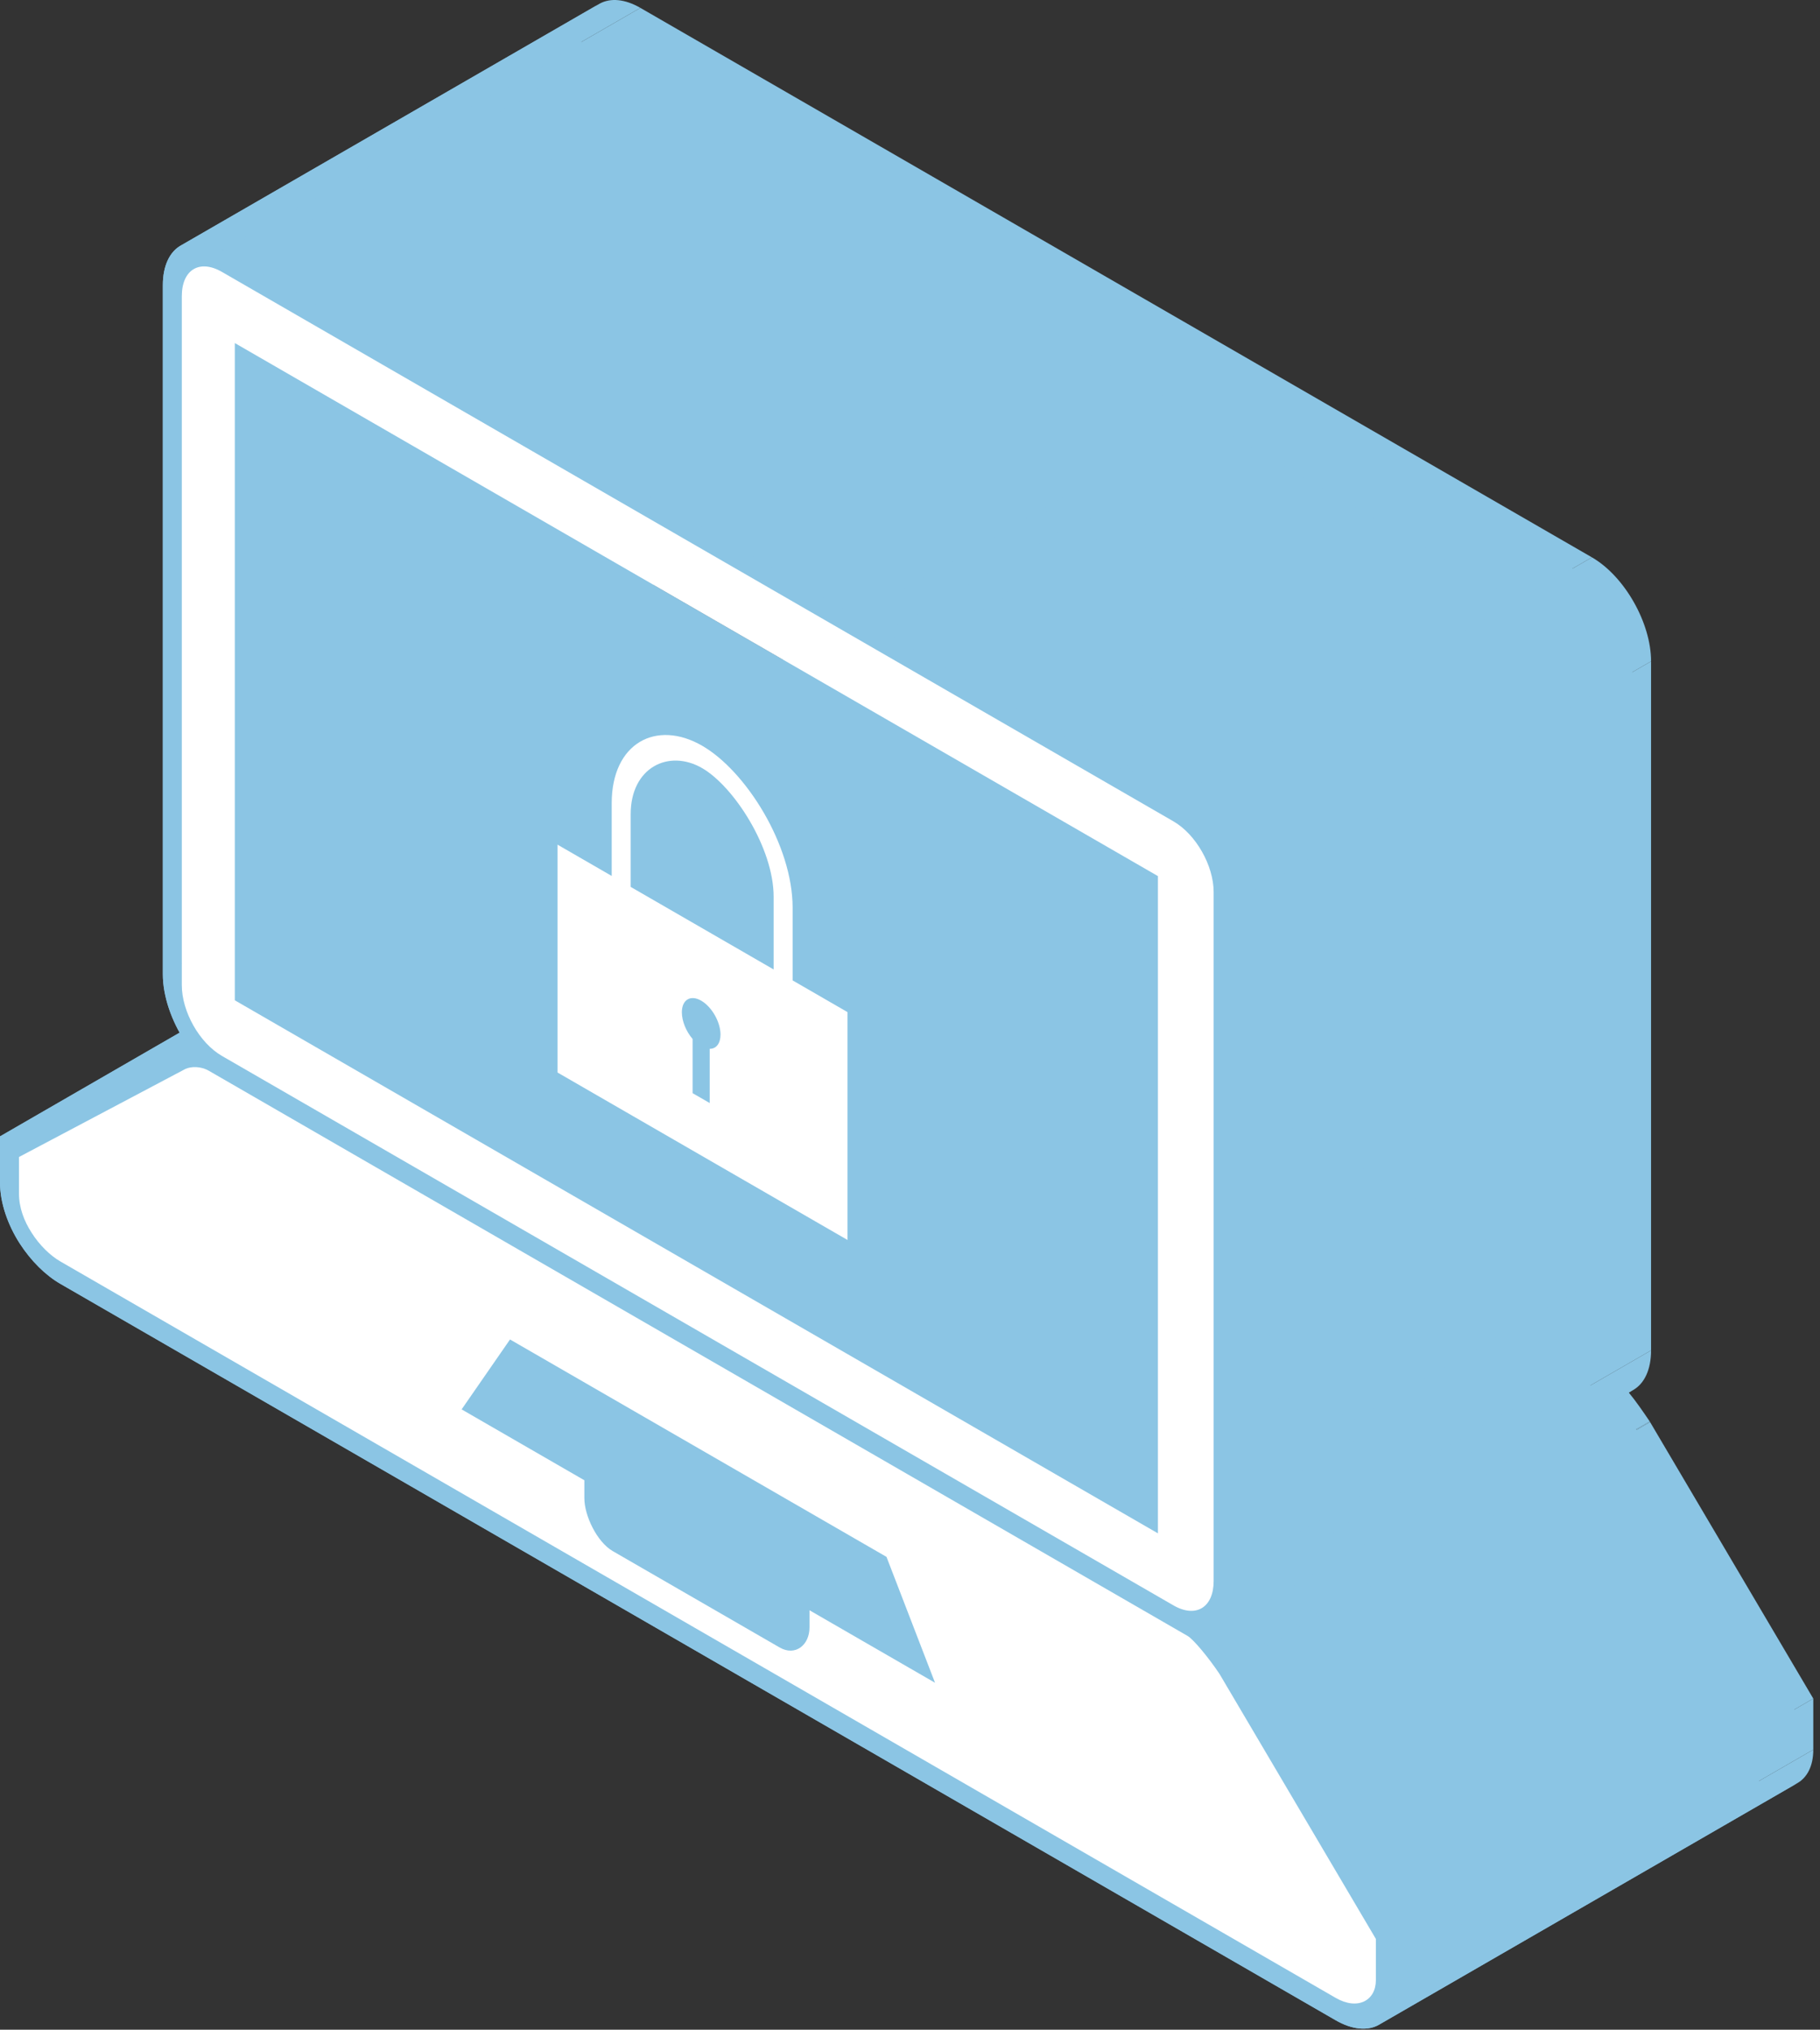 <svg width="226" height="252" viewBox="0 0 226 252" fill="none" xmlns="http://www.w3.org/2000/svg">
<rect x="0" y="0" width="226" height="252" fill="#333333" stroke="none"/>
<path fill-rule="evenodd" clip-rule="evenodd" d="M88.127 130.218V136.948L140.088 106.948V100.218L88.127 130.218Z" fill="#8BC5E4"/>
<path fill-rule="evenodd" clip-rule="evenodd" d="M88.127 136.948L86.005 135.723L137.966 105.723L140.088 106.948L88.127 136.948Z" fill="#8BC5E4"/>
<path fill-rule="evenodd" clip-rule="evenodd" d="M86.005 135.723V128.993L137.966 98.993V105.723L86.005 135.723Z" fill="#8BC5E4"/>
<path fill-rule="evenodd" clip-rule="evenodd" d="M87.07 124.238L139.032 94.238L87.07 124.238Z" fill="#8BC5E4"/>
<path fill-rule="evenodd" clip-rule="evenodd" d="M75.959 99.723V108.753L127.921 78.753V69.723L75.959 99.723Z" fill="#8BC5E4"/>
<path fill-rule="evenodd" clip-rule="evenodd" d="M75.959 108.753L69.23 104.868L121.192 74.868L127.921 78.753L75.959 108.753Z" fill="#8BC5E4"/>
<path fill-rule="evenodd" clip-rule="evenodd" d="M69.23 104.868V133.158L121.192 103.158V74.868L69.23 104.868Z" fill="#8BC5E4"/>
<path fill-rule="evenodd" clip-rule="evenodd" d="M69.23 133.158L105.239 153.948L157.201 123.948L121.192 103.158L69.23 133.158Z" fill="#8BC5E4"/>
<path fill-rule="evenodd" clip-rule="evenodd" d="M105.239 153.948V125.658L157.201 95.658V123.948L105.239 153.948Z" fill="#8BC5E4"/>
<path fill-rule="evenodd" clip-rule="evenodd" d="M105.239 125.658L98.424 121.723L150.385 91.723L157.201 95.658L105.239 125.658Z" fill="#8BC5E4"/>
<path fill-rule="evenodd" clip-rule="evenodd" d="M98.424 121.723V112.693L150.385 82.693V91.723L98.424 121.723Z" fill="#8BC5E4"/>
<path fill-rule="evenodd" clip-rule="evenodd" d="M87.191 92.588L139.153 62.588L87.191 92.588Z" fill="#8BC5E4"/>
<path fill-rule="evenodd" clip-rule="evenodd" d="M96.068 111.333V120.363L148.03 90.363V81.333L96.068 111.333Z" fill="#8BC5E4"/>
<path fill-rule="evenodd" clip-rule="evenodd" d="M96.068 120.363L78.314 110.113L130.276 80.113L148.029 90.363L96.068 120.363Z" fill="#8BC5E4"/>
<path fill-rule="evenodd" clip-rule="evenodd" d="M78.314 110.113V101.083L130.276 71.083V80.113L78.314 110.113Z" fill="#8BC5E4"/>
<path fill-rule="evenodd" clip-rule="evenodd" d="M87.191 95.368L139.153 65.368L87.191 95.368Z" fill="#8BC5E4"/>
<path fill-rule="evenodd" clip-rule="evenodd" d="M25.938 132.943L27.557 133.878L79.519 103.878L77.899 102.943L25.938 132.943Z" fill="#8BC5E4"/>
<path fill-rule="evenodd" clip-rule="evenodd" d="M27.557 133.878L145.718 202.098L197.679 172.098L79.519 103.878L27.557 133.878Z" fill="#8BC5E4"/>
<path fill-rule="evenodd" clip-rule="evenodd" d="M145.717 202.098L147.467 203.108L199.428 173.108L197.679 172.098L145.717 202.098Z" fill="#8BC5E4"/>
<path fill-rule="evenodd" clip-rule="evenodd" d="M151.424 207.813L170.849 240.728L222.811 210.728L203.386 177.813L151.424 207.813Z" fill="#8BC5E4"/>
<path fill-rule="evenodd" clip-rule="evenodd" d="M170.85 240.728V245.868L222.811 215.868V210.728L170.85 240.728Z" fill="#8BC5E4"/>
<path fill-rule="evenodd" clip-rule="evenodd" d="M165.853 248.043L7.491 156.613L59.453 126.613L217.814 218.043L165.853 248.043Z" fill="#8BC5E4"/>
<path fill-rule="evenodd" clip-rule="evenodd" d="M2.355 148.158V143.648L54.317 113.648V118.158L2.355 148.158Z" fill="#8BC5E4"/>
<path fill-rule="evenodd" clip-rule="evenodd" d="M2.355 143.648L23.036 132.708L74.998 102.708L54.317 113.648L2.355 143.648Z" fill="#8BC5E4"/>
<path fill-rule="evenodd" clip-rule="evenodd" d="M25.938 132.943L77.899 102.943L25.938 132.943Z" fill="#8BC5E4"/>
<path fill-rule="evenodd" clip-rule="evenodd" d="M27.557 33.758L145.718 101.978L197.679 71.978L79.519 3.758L27.557 33.758Z" fill="#8BC5E4"/>
<path fill-rule="evenodd" clip-rule="evenodd" d="M150.706 110.748V196.288L202.667 166.288V80.748L150.706 110.748Z" fill="#8BC5E4"/>
<path fill-rule="evenodd" clip-rule="evenodd" d="M145.718 199.318L27.557 131.098L79.519 101.098L197.679 169.318L145.718 199.318Z" fill="#8BC5E4"/>
<path fill-rule="evenodd" clip-rule="evenodd" d="M22.577 122.313V36.773L74.539 6.773V92.313L22.577 122.313Z" fill="#8BC5E4"/>
<path fill-rule="evenodd" clip-rule="evenodd" d="M27.557 33.758L79.519 3.758L27.557 33.758Z" fill="#8BC5E4"/>
<path fill-rule="evenodd" clip-rule="evenodd" d="M20.222 35.413V120.953L72.183 90.953V5.413L20.222 35.413Z" fill="#8BC5E4"/>
<path fill-rule="evenodd" clip-rule="evenodd" d="M21.477 129.708L21.46 129.718L73.421 99.718L73.439 99.708L21.477 129.708Z" fill="#8BC5E4"/>
<path fill-rule="evenodd" clip-rule="evenodd" d="M21.46 129.718L0 141.088L51.962 111.088L73.422 99.718L21.46 129.718Z" fill="#8BC5E4"/>
<path fill-rule="evenodd" clip-rule="evenodd" d="M0 141.088V146.798L51.962 116.798V111.088L0 141.088Z" fill="#8BC5E4"/>
<path fill-rule="evenodd" clip-rule="evenodd" d="M7.491 159.393L165.853 250.823L217.814 220.823L59.453 129.393L7.491 159.393Z" fill="#8BC5E4"/>
<path fill-rule="evenodd" clip-rule="evenodd" d="M173.205 247.228V240.888L225.167 210.888V217.228L173.205 247.228Z" fill="#8BC5E4"/>
<path fill-rule="evenodd" clip-rule="evenodd" d="M173.205 240.888L152.94 206.558L204.901 176.558L225.166 210.888L173.205 240.888Z" fill="#8BC5E4"/>
<path fill-rule="evenodd" clip-rule="evenodd" d="M152.94 206.558L152.897 206.483L204.858 176.483L204.902 176.558L152.94 206.558Z" fill="#8BC5E4"/>
<path fill-rule="evenodd" clip-rule="evenodd" d="M153.062 197.658V112.108L205.023 82.108V167.658L153.062 197.658Z" fill="#8BC5E4"/>
<path fill-rule="evenodd" clip-rule="evenodd" d="M145.718 99.198L27.557 30.978L79.519 0.978L197.679 69.198L145.718 99.198Z" fill="#8BC5E4"/>
<path fill-rule="evenodd" clip-rule="evenodd" d="M27.557 30.978L79.519 0.978L27.557 30.978Z" fill="#8BC5E4"/>
<path fill-rule="evenodd" clip-rule="evenodd" d="M29.159 42.593L143.786 108.773L195.748 78.773L81.121 12.593L29.159 42.593Z" fill="#8BC5E4"/>
<path fill-rule="evenodd" clip-rule="evenodd" d="M143.786 108.773V190.373L195.748 160.373V78.773L143.786 108.773Z" fill="#8BC5E4"/>
<path fill-rule="evenodd" clip-rule="evenodd" d="M143.786 190.373L29.159 124.193L81.121 94.193L195.748 160.373L143.786 190.373Z" fill="#8BC5E4"/>
<path fill-rule="evenodd" clip-rule="evenodd" d="M29.159 124.193V42.593L81.121 12.593V94.193L29.159 124.193Z" fill="#8BC5E4"/>
<path fill-rule="evenodd" clip-rule="evenodd" d="M29.159 42.593L81.121 12.593L29.159 42.593Z" fill="#8BC5E4"/>
<path fill-rule="evenodd" clip-rule="evenodd" d="M57.322 174.983L63.333 166.303L115.294 136.303L109.284 144.983L57.322 174.983Z" fill="#8BC5E4"/>
<path fill-rule="evenodd" clip-rule="evenodd" d="M63.333 166.303L110.081 193.293L162.042 163.293L115.294 136.303L63.333 166.303Z" fill="#8BC5E4"/>
<path fill-rule="evenodd" clip-rule="evenodd" d="M110.081 193.293L116.108 208.923L168.07 178.923L162.042 163.293L110.081 193.293Z" fill="#8BC5E4"/>
<path fill-rule="evenodd" clip-rule="evenodd" d="M116.108 208.923L100.52 199.923L152.481 169.923L168.07 178.923L116.108 208.923Z" fill="#8BC5E4"/>
<path fill-rule="evenodd" clip-rule="evenodd" d="M100.52 199.923V202.053L152.481 172.053V169.923L100.52 199.923Z" fill="#8BC5E4"/>
<path fill-rule="evenodd" clip-rule="evenodd" d="M96.813 204.543L76.089 192.578L128.05 162.578L148.774 174.543L96.813 204.543Z" fill="#8BC5E4"/>
<path fill-rule="evenodd" clip-rule="evenodd" d="M72.564 186.023V183.783L124.526 153.783V156.023L72.564 186.023Z" fill="#8BC5E4"/>
<path fill-rule="evenodd" clip-rule="evenodd" d="M72.564 183.783L57.322 174.983L109.284 144.983L124.526 153.783L72.564 183.783Z" fill="#8BC5E4"/>
<path fill-rule="evenodd" clip-rule="evenodd" d="M57.322 174.983L109.284 144.983L57.322 174.983Z" fill="#8BC5E4"/>
<path fill-rule="evenodd" clip-rule="evenodd" d="M87.07 124.238C88.395 125.003 89.469 126.893 89.469 128.453L141.431 98.453C141.431 96.893 140.357 95.003 139.032 94.238L87.07 124.238Z" fill="#8BC5E4"/>
<path fill-rule="evenodd" clip-rule="evenodd" d="M89.469 128.453C89.469 129.188 89.229 129.742 88.816 130.019L140.778 100.019C141.19 99.742 141.431 99.188 141.431 98.453L89.469 128.453Z" fill="#8BC5E4"/>
<path fill-rule="evenodd" clip-rule="evenodd" d="M88.817 130.019C88.623 130.15 88.39 130.22 88.127 130.218L140.088 100.218C140.352 100.22 140.584 100.15 140.778 100.019L88.817 130.019Z" fill="#8BC5E4"/>
<path fill-rule="evenodd" clip-rule="evenodd" d="M86.005 128.993C85.191 128.053 84.671 126.763 84.671 125.683L136.633 95.683C136.633 96.763 137.153 98.053 137.967 98.993L86.005 128.993Z" fill="#8BC5E4"/>
<path fill-rule="evenodd" clip-rule="evenodd" d="M84.671 125.683C84.671 124.934 84.919 124.395 85.323 124.122L137.284 94.122C136.88 94.395 136.633 94.934 136.633 95.683L84.671 125.683Z" fill="#8BC5E4"/>
<path fill-rule="evenodd" clip-rule="evenodd" d="M85.323 124.122C85.76 123.825 86.381 123.84 87.07 124.238L139.032 94.238C138.343 93.84 137.722 93.825 137.284 94.122L85.323 124.122Z" fill="#8BC5E4"/>
<path fill-rule="evenodd" clip-rule="evenodd" d="M87.192 92.588C84.46 91.011 81.763 90.869 79.697 91.974L131.658 61.974C133.725 60.869 136.422 61.011 139.153 62.588L87.192 92.588Z" fill="#8BC5E4"/>
<path fill-rule="evenodd" clip-rule="evenodd" d="M79.697 91.974C77.458 93.171 75.959 95.834 75.959 99.723L127.921 69.723C127.921 65.834 129.419 63.172 131.658 61.974L79.697 91.974Z" fill="#8BC5E4"/>
<path fill-rule="evenodd" clip-rule="evenodd" d="M98.424 112.693C98.424 104.923 92.613 95.718 87.191 92.588L139.153 62.588C144.574 65.718 150.385 74.923 150.385 82.693L98.424 112.693Z" fill="#8BC5E4"/>
<path fill-rule="evenodd" clip-rule="evenodd" d="M87.191 95.368C91.106 97.628 96.068 105.263 96.068 111.333L148.03 81.333C148.03 75.263 143.067 67.628 139.153 65.368L87.191 95.368Z" fill="#8BC5E4"/>
<path fill-rule="evenodd" clip-rule="evenodd" d="M78.314 101.083C78.314 98.309 79.398 96.326 80.986 95.28L132.948 65.28C131.359 66.326 130.276 68.309 130.276 71.083L78.314 101.083Z" fill="#8BC5E4"/>
<path fill-rule="evenodd" clip-rule="evenodd" d="M80.986 95.28C82.707 94.147 85.021 94.115 87.191 95.368L139.153 65.368C136.982 64.115 134.669 64.147 132.948 65.28L80.986 95.28Z" fill="#8BC5E4"/>
<path fill-rule="evenodd" clip-rule="evenodd" d="M147.467 203.108C148.186 203.523 150.013 205.718 151.425 207.813L203.386 177.813C201.974 175.718 200.147 173.523 199.428 173.108L147.467 203.108Z" fill="#8BC5E4"/>
<path fill-rule="evenodd" clip-rule="evenodd" d="M170.849 245.868C170.849 246.959 170.418 247.821 169.7 248.308L221.661 218.308C222.38 217.821 222.811 216.959 222.811 215.868L170.849 245.868Z" fill="#8BC5E4"/>
<path fill-rule="evenodd" clip-rule="evenodd" d="M169.7 248.308C168.785 248.927 167.404 248.939 165.853 248.043L217.814 218.043C219.366 218.939 220.747 218.927 221.661 218.308L169.7 248.308Z" fill="#8BC5E4"/>
<path fill-rule="evenodd" clip-rule="evenodd" d="M7.491 156.613C6.218 155.878 4.893 154.573 3.94 153.073L55.902 123.073C56.855 124.573 58.18 125.878 59.453 126.613L7.491 156.613Z" fill="#8BC5E4"/>
<path fill-rule="evenodd" clip-rule="evenodd" d="M3.94 153.073C2.97 151.573 2.355 149.928 2.355 148.158L54.317 118.158C54.317 119.928 54.932 121.573 55.902 123.073L3.94 153.073Z" fill="#8BC5E4"/>
<path fill-rule="evenodd" clip-rule="evenodd" d="M23.036 132.708C23.729 132.398 24.924 132.358 25.937 132.943L77.899 102.943C76.886 102.358 75.691 102.398 74.998 102.708L23.036 132.708Z" fill="#8BC5E4"/>
<path fill-rule="evenodd" clip-rule="evenodd" d="M145.717 101.978C148.497 103.583 150.706 107.458 150.706 110.748L202.667 80.748C202.667 77.458 200.459 73.583 197.679 71.978L145.717 101.978Z" fill="#8BC5E4"/>
<path fill-rule="evenodd" clip-rule="evenodd" d="M150.706 196.288C150.706 197.872 150.197 199.003 149.36 199.574L201.322 169.574C202.158 169.003 202.667 167.872 202.667 166.288L150.706 196.288Z" fill="#8BC5E4"/>
<path fill-rule="evenodd" clip-rule="evenodd" d="M149.36 199.574C148.454 200.192 147.163 200.153 145.717 199.318L197.679 169.318C199.124 170.153 200.415 170.192 201.322 169.574L149.36 199.574Z" fill="#8BC5E4"/>
<path fill-rule="evenodd" clip-rule="evenodd" d="M27.557 131.098C24.777 129.493 22.577 125.613 22.577 122.313L74.539 92.313C74.539 95.613 76.738 99.493 79.518 101.098L27.557 131.098Z" fill="#8BC5E4"/>
<path fill-rule="evenodd" clip-rule="evenodd" d="M22.577 36.773C22.577 35.194 23.084 34.066 23.919 33.498L75.88 3.498C75.046 4.066 74.539 5.194 74.539 6.773L22.577 36.773Z" fill="#8BC5E4"/>
<path fill-rule="evenodd" clip-rule="evenodd" d="M23.919 33.498C24.823 32.883 26.111 32.923 27.557 33.758L79.518 3.758C78.073 2.923 76.784 2.882 75.88 3.498L23.919 33.498Z" fill="#8BC5E4"/>
<path fill-rule="evenodd" clip-rule="evenodd" d="M27.557 30.978C25.616 29.857 23.848 29.733 22.535 30.435L74.496 0.435C75.81 -0.267 77.577 -0.143 79.519 0.978L27.557 30.978Z" fill="#8BC5E4"/>
<path fill-rule="evenodd" clip-rule="evenodd" d="M22.535 30.435C21.111 31.196 20.222 32.928 20.222 35.413L72.183 5.413C72.183 2.928 73.073 1.196 74.496 0.435L22.535 30.435Z" fill="#8BC5E4"/>
<path fill-rule="evenodd" clip-rule="evenodd" d="M20.222 120.953C20.222 123.703 21.313 126.793 23.002 129.358L74.963 99.358C73.274 96.793 72.183 93.703 72.183 90.953L20.222 120.953Z" fill="#8BC5E4"/>
<path fill-rule="evenodd" clip-rule="evenodd" d="M23.002 129.358C22.422 129.383 21.911 129.518 21.477 129.708L73.439 99.708C73.872 99.518 74.383 99.383 74.963 99.358L23.002 129.358Z" fill="#8BC5E4"/>
<path fill-rule="evenodd" clip-rule="evenodd" d="M0 146.798C0 149.378 0.996 152.103 2.416 154.333L54.378 124.333C52.958 122.103 51.962 119.378 51.962 116.798L0 146.798Z" fill="#8BC5E4"/>
<path fill-rule="evenodd" clip-rule="evenodd" d="M2.416 154.333C3.854 156.573 5.681 158.348 7.491 159.393L59.452 129.393C57.642 128.348 55.815 126.573 54.377 124.333L2.416 154.333Z" fill="#8BC5E4"/>
<path fill-rule="evenodd" clip-rule="evenodd" d="M165.853 250.823C167.924 252.019 169.829 252.157 171.181 251.411L223.143 221.411C221.791 222.157 219.886 222.019 217.814 220.823L165.853 250.823Z" fill="#8BC5E4"/>
<path fill-rule="evenodd" clip-rule="evenodd" d="M171.181 251.411C172.429 250.723 173.205 249.283 173.205 247.228L225.167 217.228C225.167 219.283 224.39 220.723 223.143 221.411L171.181 251.411Z" fill="#8BC5E4"/>
<path fill-rule="evenodd" clip-rule="evenodd" d="M152.897 206.483C152.083 205.283 151.199 203.983 150.255 202.848L202.217 172.848C203.161 173.983 204.044 175.283 204.858 176.483L152.897 206.483Z" fill="#8BC5E4"/>
<path fill-rule="evenodd" clip-rule="evenodd" d="M150.255 202.848C150.46 202.776 150.656 202.685 150.843 202.578L202.804 172.578C202.618 172.685 202.422 172.776 202.217 172.848L150.255 202.848Z" fill="#8BC5E4"/>
<path fill-rule="evenodd" clip-rule="evenodd" d="M150.843 202.578C152.21 201.792 153.062 200.087 153.062 197.658L205.023 167.658C205.023 170.087 204.171 171.792 202.804 172.578L150.843 202.578Z" fill="#8BC5E4"/>
<path fill-rule="evenodd" clip-rule="evenodd" d="M153.061 112.108C153.061 107.328 149.762 101.533 145.717 99.198L197.679 69.198C201.723 71.533 205.023 77.328 205.023 82.108L153.061 112.108Z" fill="#8BC5E4"/>
<path fill-rule="evenodd" clip-rule="evenodd" d="M100.52 202.053C100.52 203.197 100.042 204.127 99.311 204.6L151.272 174.6C152.003 174.127 152.481 173.197 152.481 172.053L100.52 202.053Z" fill="#8BC5E4"/>
<path fill-rule="evenodd" clip-rule="evenodd" d="M99.311 204.6C98.635 205.035 97.744 205.081 96.813 204.543L148.775 174.543C149.706 175.081 150.597 175.035 151.272 174.6L99.311 204.6Z" fill="#8BC5E4"/>
<path fill-rule="evenodd" clip-rule="evenodd" d="M76.089 192.578C74.115 191.438 72.564 188.153 72.564 186.023L124.526 156.023C124.526 158.153 126.076 161.438 128.051 162.578L76.089 192.578Z" fill="#8BC5E4"/>
<path d="M87.07 124.238C88.395 125.003 89.469 126.893 89.469 128.453C89.469 129.533 88.95 130.223 88.127 130.218V136.948L86.005 135.723V128.993C85.191 128.053 84.671 126.763 84.671 125.683C84.671 124.123 85.745 123.473 87.07 124.238ZM87.191 92.588C81.502 89.303 75.959 92.243 75.959 99.723V108.753L69.23 104.868V133.158L105.239 153.948V125.658L98.424 121.723V112.693C98.424 104.923 92.613 95.718 87.191 92.588ZM87.191 95.368C91.106 97.628 96.068 105.263 96.068 111.333V120.363L78.315 110.113V101.083C78.315 95.303 83.017 92.958 87.191 95.368ZM25.938 132.943L27.557 133.878L145.717 202.098L147.467 203.108C148.186 203.523 150.013 205.718 151.425 207.813L170.849 240.728V245.868C170.849 248.348 168.624 249.643 165.853 248.043L7.491 156.613C6.218 155.878 4.893 154.573 3.94 153.073C2.97 151.573 2.356 149.928 2.356 148.158V143.648L23.036 132.708C23.729 132.398 24.924 132.358 25.938 132.943ZM27.557 33.758L145.717 101.978C148.497 103.583 150.706 107.458 150.706 110.748V196.288C150.706 199.588 148.497 200.923 145.717 199.318L27.557 131.098C24.777 129.493 22.577 125.613 22.577 122.313V36.773C22.577 33.483 24.777 32.153 27.557 33.758ZM27.557 30.978C23.513 28.643 20.222 30.633 20.222 35.413V120.953C20.222 123.703 21.313 126.793 23.002 129.358C22.421 129.383 21.91 129.518 21.477 129.708L21.46 129.718L0 141.088V146.798C0 149.378 0.996 152.103 2.416 154.333C3.854 156.573 5.681 158.348 7.491 159.393L165.853 250.823C169.836 253.123 173.205 251.508 173.205 247.228V240.888L152.94 206.558L152.897 206.483C152.083 205.283 151.199 203.983 150.255 202.848C151.961 202.243 153.061 200.418 153.061 197.658V112.108C153.061 107.328 149.762 101.533 145.717 99.198L27.557 30.978ZM29.159 42.593L143.786 108.773V190.373L29.159 124.193V42.593ZM57.322 174.983L63.332 166.303L110.08 193.293L116.108 208.923L100.52 199.923V202.053C100.52 204.253 98.753 205.663 96.813 204.543L76.089 192.578C74.114 191.438 72.564 188.153 72.564 186.023V183.783L57.322 174.983Z" fill="#8BC5E4"/>
<path fill-rule="evenodd" clip-rule="evenodd" d="M27.557 33.758L145.717 101.978C148.497 103.583 150.706 107.458 150.706 110.748V196.288C150.706 199.588 148.497 200.923 145.717 199.318L27.557 131.098C24.777 129.493 22.577 125.613 22.577 122.313V36.773C22.577 33.483 24.777 32.153 27.557 33.758ZM143.786 108.773L29.159 42.593V124.193L143.786 190.373V108.773Z" fill="white"/>
<path fill-rule="evenodd" clip-rule="evenodd" d="M87.191 92.588C81.502 89.303 75.959 92.243 75.959 99.723V108.753L69.23 104.868V133.158L105.239 153.948V125.658L98.424 121.723V112.693C98.424 104.923 92.613 95.718 87.191 92.588ZM89.469 128.453C89.469 126.893 88.395 125.003 87.07 124.238C85.745 123.473 84.671 124.123 84.671 125.683C84.671 126.763 85.191 128.053 86.005 128.993V135.723L88.127 136.948V130.218C88.95 130.223 89.469 129.533 89.469 128.453ZM96.068 111.333C96.068 105.263 91.106 97.628 87.191 95.368C83.017 92.958 78.315 95.303 78.315 101.083V110.113L96.068 120.363V111.333Z" fill="white"/>
<path fill-rule="evenodd" clip-rule="evenodd" d="M25.938 132.943L27.557 133.878L145.717 202.098L147.467 203.108C148.186 203.523 150.013 205.718 151.425 207.813L170.849 240.728V245.868C170.849 248.348 168.624 249.643 165.853 248.043L7.491 156.613C6.218 155.878 4.893 154.573 3.94 153.073C2.97 151.573 2.356 149.928 2.356 148.158V143.648L23.036 132.708C23.729 132.398 24.924 132.358 25.938 132.943ZM63.332 166.303L57.322 174.983L72.564 183.783V186.023C72.564 188.153 74.114 191.438 76.089 192.578L96.813 204.543C98.753 205.663 100.52 204.253 100.52 202.053V199.923L116.108 208.923L110.08 193.293L63.332 166.303Z" fill="white"/>
</svg>
